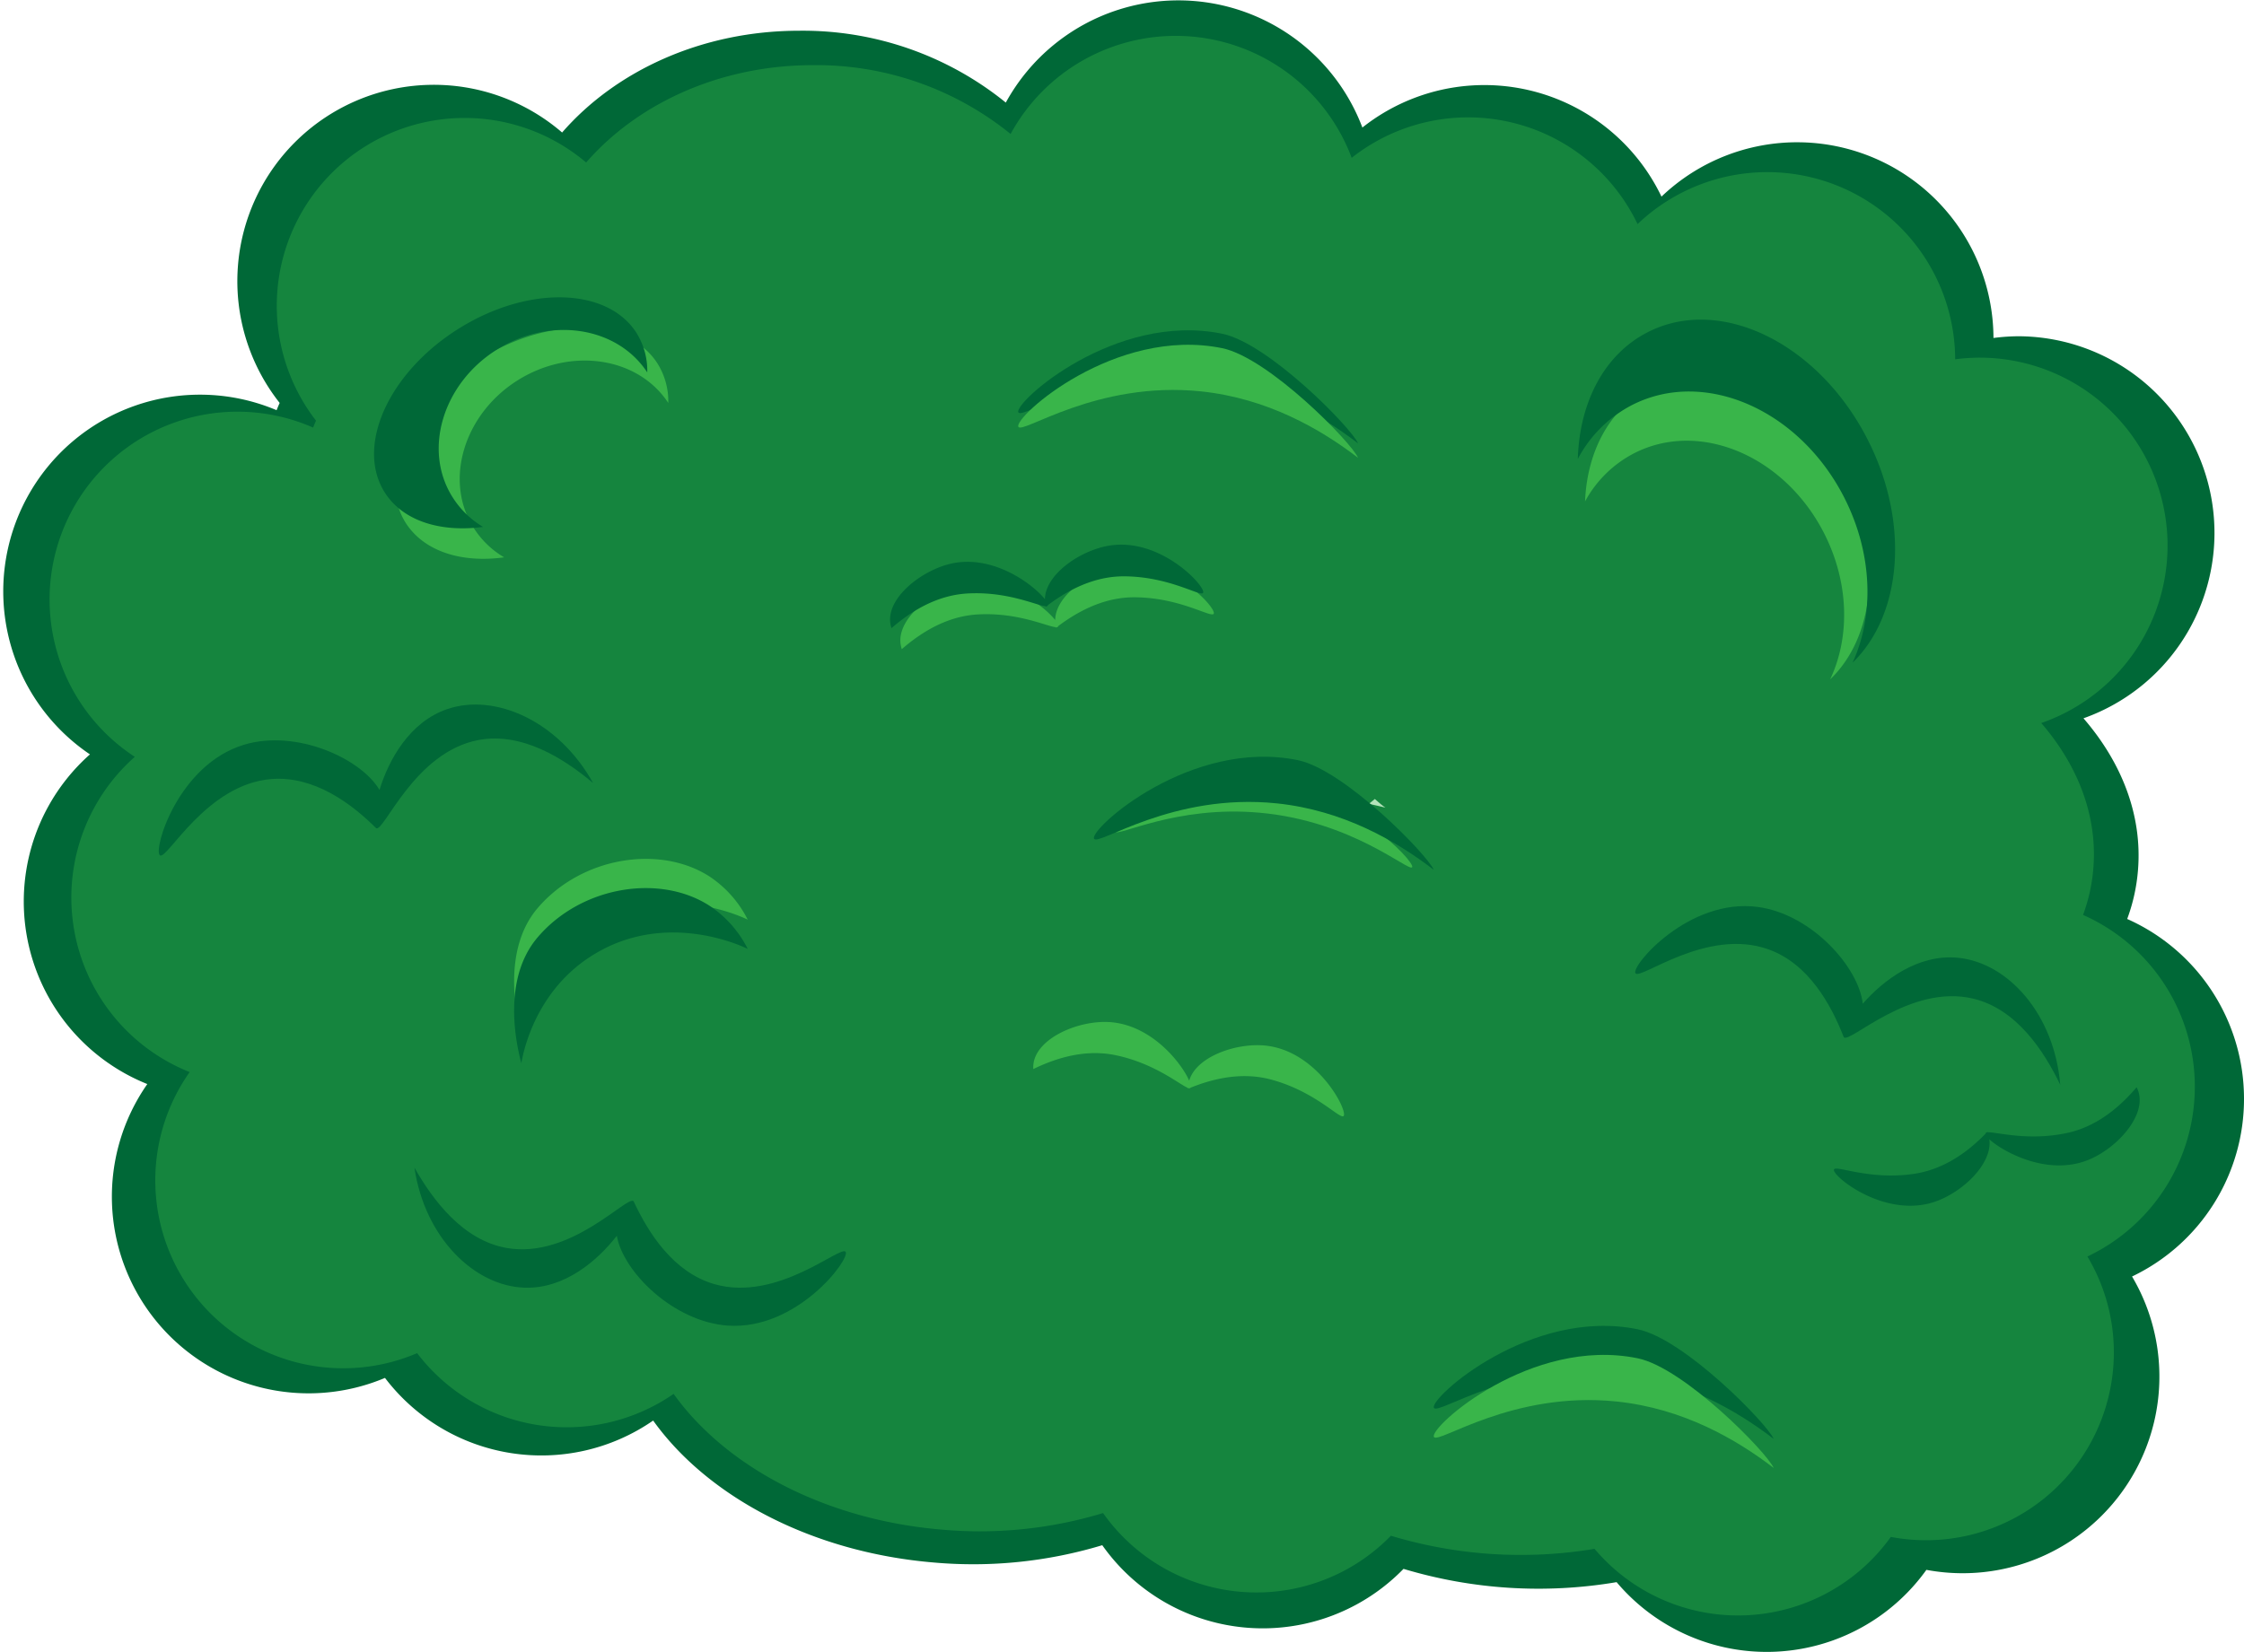 <svg id="Layer_1" data-name="Layer 1" xmlns="http://www.w3.org/2000/svg" width="365" height="268.72" viewBox="0 0 365 268.72"><defs><style>.cls-1{fill:#006837;}.cls-2,.cls-3{fill:#39b54a;}.cls-2{opacity:0.38;}</style></defs><path class="cls-1" d="M365,178.73a32,32,0,0,0-19-29.21,29.56,29.56,0,0,0,1.75-7.87c.75-8.94-2.6-17.54-8.86-24.78a32,32,0,0,0-10.44-62.16,32.32,32.32,0,0,0-4.2.28,31.94,31.94,0,0,0-54-23A31.94,31.94,0,0,0,221.6,20.75a32,32,0,0,0-58-4.06A52.4,52.4,0,0,0,130,5c-15.81,0-29.83,6.51-38.57,16.56a31.95,31.95,0,0,0-45.94,44c-.18.39-.34.78-.5,1.18a32,32,0,0,0-30.36,56,32,32,0,0,0,9.33,53.64,32,32,0,0,0,38.66,47.81,31.95,31.95,0,0,0,43.62,6.94c8.81,12.31,25.7,21.44,45.7,23.1a72.6,72.6,0,0,0,27.35-2.82,31.94,31.94,0,0,0,49,3.85,76.21,76.21,0,0,0,34.66,2.16,31.94,31.94,0,0,0,50.39-2,32,32,0,0,0,33.45-47.73A32,32,0,0,0,365,178.73ZM223.63,130c.56.49,1.13,1,1.72,1.41-.89-.22-1.79-.43-2.69-.62Z"/><path class="cls-2" d="M357,176.8a30.55,30.55,0,0,0-18.18-27.94,28.17,28.17,0,0,0,1.67-7.53c.71-8.55-2.49-16.77-8.47-23.69a30.57,30.57,0,0,0-10-59.45,31.16,31.16,0,0,0-4,.27,30.56,30.56,0,0,0-51.66-22,30.55,30.55,0,0,0-46.5-10.78,30.57,30.57,0,0,0-55.48-3.88,50.14,50.14,0,0,0-32.15-11.2c-15.12,0-28.53,6.23-36.89,15.84a30.56,30.56,0,0,0-43.94,42c-.16.37-.32.75-.47,1.13a30.56,30.56,0,0,0-29,53.57,30.56,30.56,0,0,0,8.92,51.29,30.57,30.57,0,0,0,37,45.73,30.56,30.56,0,0,0,41.72,6.63c8.42,11.78,24.57,20.51,43.69,22.09a69.1,69.1,0,0,0,26.16-2.7,30.54,30.54,0,0,0,46.82,3.69A73,73,0,0,0,259.36,252a30.55,30.55,0,0,0,48.19-1.94,30.56,30.56,0,0,0,36.28-30,30.35,30.35,0,0,0-4.3-15.62A30.57,30.57,0,0,0,357,176.8Zm-135.2-46.63q.81.71,1.65,1.35c-.85-.21-1.71-.41-2.58-.59Z"/><path class="cls-3" d="M66,85.09c-4.75-7.51.57-19.4,11.88-26.55s24.34-6.87,29.09.64a11.58,11.58,0,0,1,1.73,6.38c-4.93-7.5-15.86-9.14-24.55-3.65s-12,16.29-7.09,24A14.71,14.71,0,0,0,82,90.68C75.11,91.63,69,89.75,66,85.09Z"/><path class="cls-3" d="M87.44,147.76c7.13-8.37,19.92-10.37,28-5.13a18.21,18.21,0,0,1,6.18,7c-.84-.41-13.08-6.25-24.82.78-9.82,5.89-11.76,16.29-12,17.84C84,165.29,81.59,154.64,87.44,147.76Z"/><path class="cls-3" d="M297.68,110.54c3.21-6.75,3.14-15.57-.9-23.62-6.37-12.67-20.18-18.6-30.85-13.24a19,19,0,0,0-8.11,7.9c.33-8.12,4-15.15,10.48-18.41,10.7-5.37,25,1.52,32,15.41C306.28,90.47,304.92,103.63,297.68,110.54Z"/><path class="cls-1" d="M301.33,107.82c3.5-7.59,3.32-17.56-1.26-26.68-7.23-14.39-22.67-21.24-34.49-15.3a20.77,20.77,0,0,0-8.94,8.83c.27-9.17,4.28-17.06,11.47-20.67C280,48,296,56,303.9,71.75,310.68,85.24,309.31,100.1,301.33,107.82Z"/><path class="cls-1" d="M62.58,80.12c-4.75-7.51.57-19.4,11.89-26.56s24.33-6.86,29.08.64a11.61,11.61,0,0,1,1.73,6.39c-4.93-7.51-15.86-9.15-24.55-3.65s-12,16.29-7.09,24a14.84,14.84,0,0,0,4.93,4.79C71.65,86.65,65.53,84.78,62.58,80.12Z"/><path class="cls-1" d="M198.8,54.3c7.54,1.55,21,15.3,22.1,17.84-6.12-4.69-14.74-9.69-25.54-10.81-17-1.77-29.1,7.06-29.72,5.75C164.9,65.5,181.35,50.72,198.8,54.3Z"/><path class="cls-3" d="M181.41,135.31c-.33-1,10.11-8.34,22.78-7.69,15.13.78,26,12.61,25.51,13.47s-9.73-7.53-24.83-8.86C191.32,131,181.72,136.22,181.41,135.31Z"/><path class="cls-3" d="M182,92.17c-4.71.81-10.3,4.69-10.37,8.71-1.85-2.36-8.37-7.36-15.29-5.78-4.69,1.06-10.09,5.28-9.89,9.32a4.91,4.91,0,0,0,.23,1.2c4.91-4.27,9.16-5.47,12.37-5.65,6.52-.37,11.35,2,12.71,2.08l0,.1.13-.1a.25.25,0,0,0,.22-.11v-.06c5-3.76,9.17-4.69,12.31-4.7,7.49,0,12.57,3.4,13,2.68C197.91,98.93,190.51,90.71,182,92.17Z"/><path class="cls-1" d="M180.33,88.79c-4.72.81-10.3,4.69-10.37,8.7-1.86-2.35-8.38-7.35-15.29-5.78C150,92.78,144.58,97,144.78,101a4.33,4.33,0,0,0,.23,1.2c4.9-4.26,9.16-5.46,12.37-5.64,6.52-.37,11.35,2,12.71,2.08l0,.1.13-.1a.24.24,0,0,0,.21-.11.13.13,0,0,0,0-.06c5-3.76,9.16-4.69,12.31-4.7,7.48,0,12.57,3.4,12.95,2.68C196.23,95.55,188.83,87.33,180.33,88.79Z"/><path class="cls-1" d="M314.65,195.55c4.54-1.52,9.47-6.2,8.93-10.18,2.19,2,9.39,6,16,3.39,4.48-1.77,9.17-6.76,8.36-10.71a4.32,4.32,0,0,0-.41-1.15c-4.2,4.95-8.22,6.79-11.37,7.45-6.39,1.36-11.52-.22-12.88-.12l0-.1-.12.12c-.1,0-.17.07-.19.14s0,0,0,.06c-4.35,4.47-8.35,6-11.45,6.51-7.4,1.15-12.94-1.45-13.21-.68C297.91,191.27,306.47,198.28,314.65,195.55Z"/><path class="cls-1" d="M72.78,115.36c-6.17,2.08-9.58,8.32-11.05,13.17-3-5.12-13.51-9.92-22-7.37-10.79,3.22-14.86,17.13-13.72,18s7.5-11.59,18.17-12.41c6.93-.53,13,4,17,8h0c1.26.73,6.21-12.4,16.67-14.35,7.07-1.31,13.86,3,18.62,7C90.86,117.31,80.55,112.74,72.78,115.36Z"/><path class="cls-1" d="M318.46,155.83c-6.49-.63-12.15,3.66-15.47,7.48-.64-5.89-8.27-14.58-17.1-15.75-11.16-1.48-20.58,9.54-19.88,10.78s11.59-7.5,21.66-3.87c6.53,2.35,10.17,9,12.23,14.28h0c.86,1.18,10.75-8.77,21.09-6.26,7,1.7,11.42,8.41,14.12,14C334.15,165,326.62,156.62,318.46,155.83Z"/><path class="cls-1" d="M85.33,209.51c6.51.22,11.89-4.43,15-8.45,1,5.83,9.18,14,18.07,14.62,11.23.77,19.92-10.83,19.15-12s-11.08,8.22-21.36,5.25c-6.68-1.93-10.73-8.33-13.13-13.48h0c-.93-1.12-10.16,9.44-20.65,7.6-7.07-1.25-11.93-7.66-15-13.07C69.08,201.35,77.14,209.25,85.33,209.51Z"/><path class="cls-1" d="M211.1,123.68c7.55,1.55,21,15.3,22.11,17.84-6.12-4.7-14.74-9.69-25.54-10.81-17-1.77-29.11,7.06-29.72,5.74C177.2,134.88,193.66,120.1,211.1,123.68Z"/><path class="cls-1" d="M266.39,216.28c7.55,1.54,21,15.3,22.11,17.83-6.12-4.69-14.75-9.68-25.55-10.81-17-1.77-29.1,7.06-29.72,5.75C232.49,227.48,249,212.7,266.39,216.28Z"/><path class="cls-3" d="M198.8,56.65c7.54,1.55,21,15.3,22.1,17.84-6.12-4.69-14.74-9.68-25.54-10.81-17-1.77-29.1,7.06-29.72,5.75C164.9,67.86,181.35,53.08,198.8,56.65Z"/><path class="cls-1" d="M87.44,152.52c7.13-8.38,19.92-10.38,28-5.13a18.21,18.21,0,0,1,6.18,7c-.84-.42-13.08-6.26-24.82.78C87,161,85.06,171.44,84.8,173,84,170,81.59,159.4,87.44,152.52Z"/><path class="cls-3" d="M266.39,221c7.55,1.55,21,15.3,22.11,17.84-6.12-4.69-14.75-9.69-25.55-10.81-17-1.77-29.1,7.06-29.72,5.75C232.49,232.21,249,217.43,266.39,221Z"/><path class="cls-3" d="M205.71,170.11c-4.77-.44-11.17,1.86-12.28,5.72-1.18-2.76-6.18-9.28-13.27-9.55-4.81-.18-11.12,2.49-12,6.44a5.06,5.06,0,0,0-.09,1.22c5.85-2.85,10.27-2.91,13.42-2.25,6.39,1.34,10.45,4.84,11.73,5.31v.1l.16-.06a.25.25,0,0,0,.23,0l0-.05c5.78-2.35,10.07-2.16,13.11-1.35,7.23,1.93,11.25,6.54,11.82,5.94C219.3,180.77,214.29,170.91,205.71,170.11Z"/></svg>